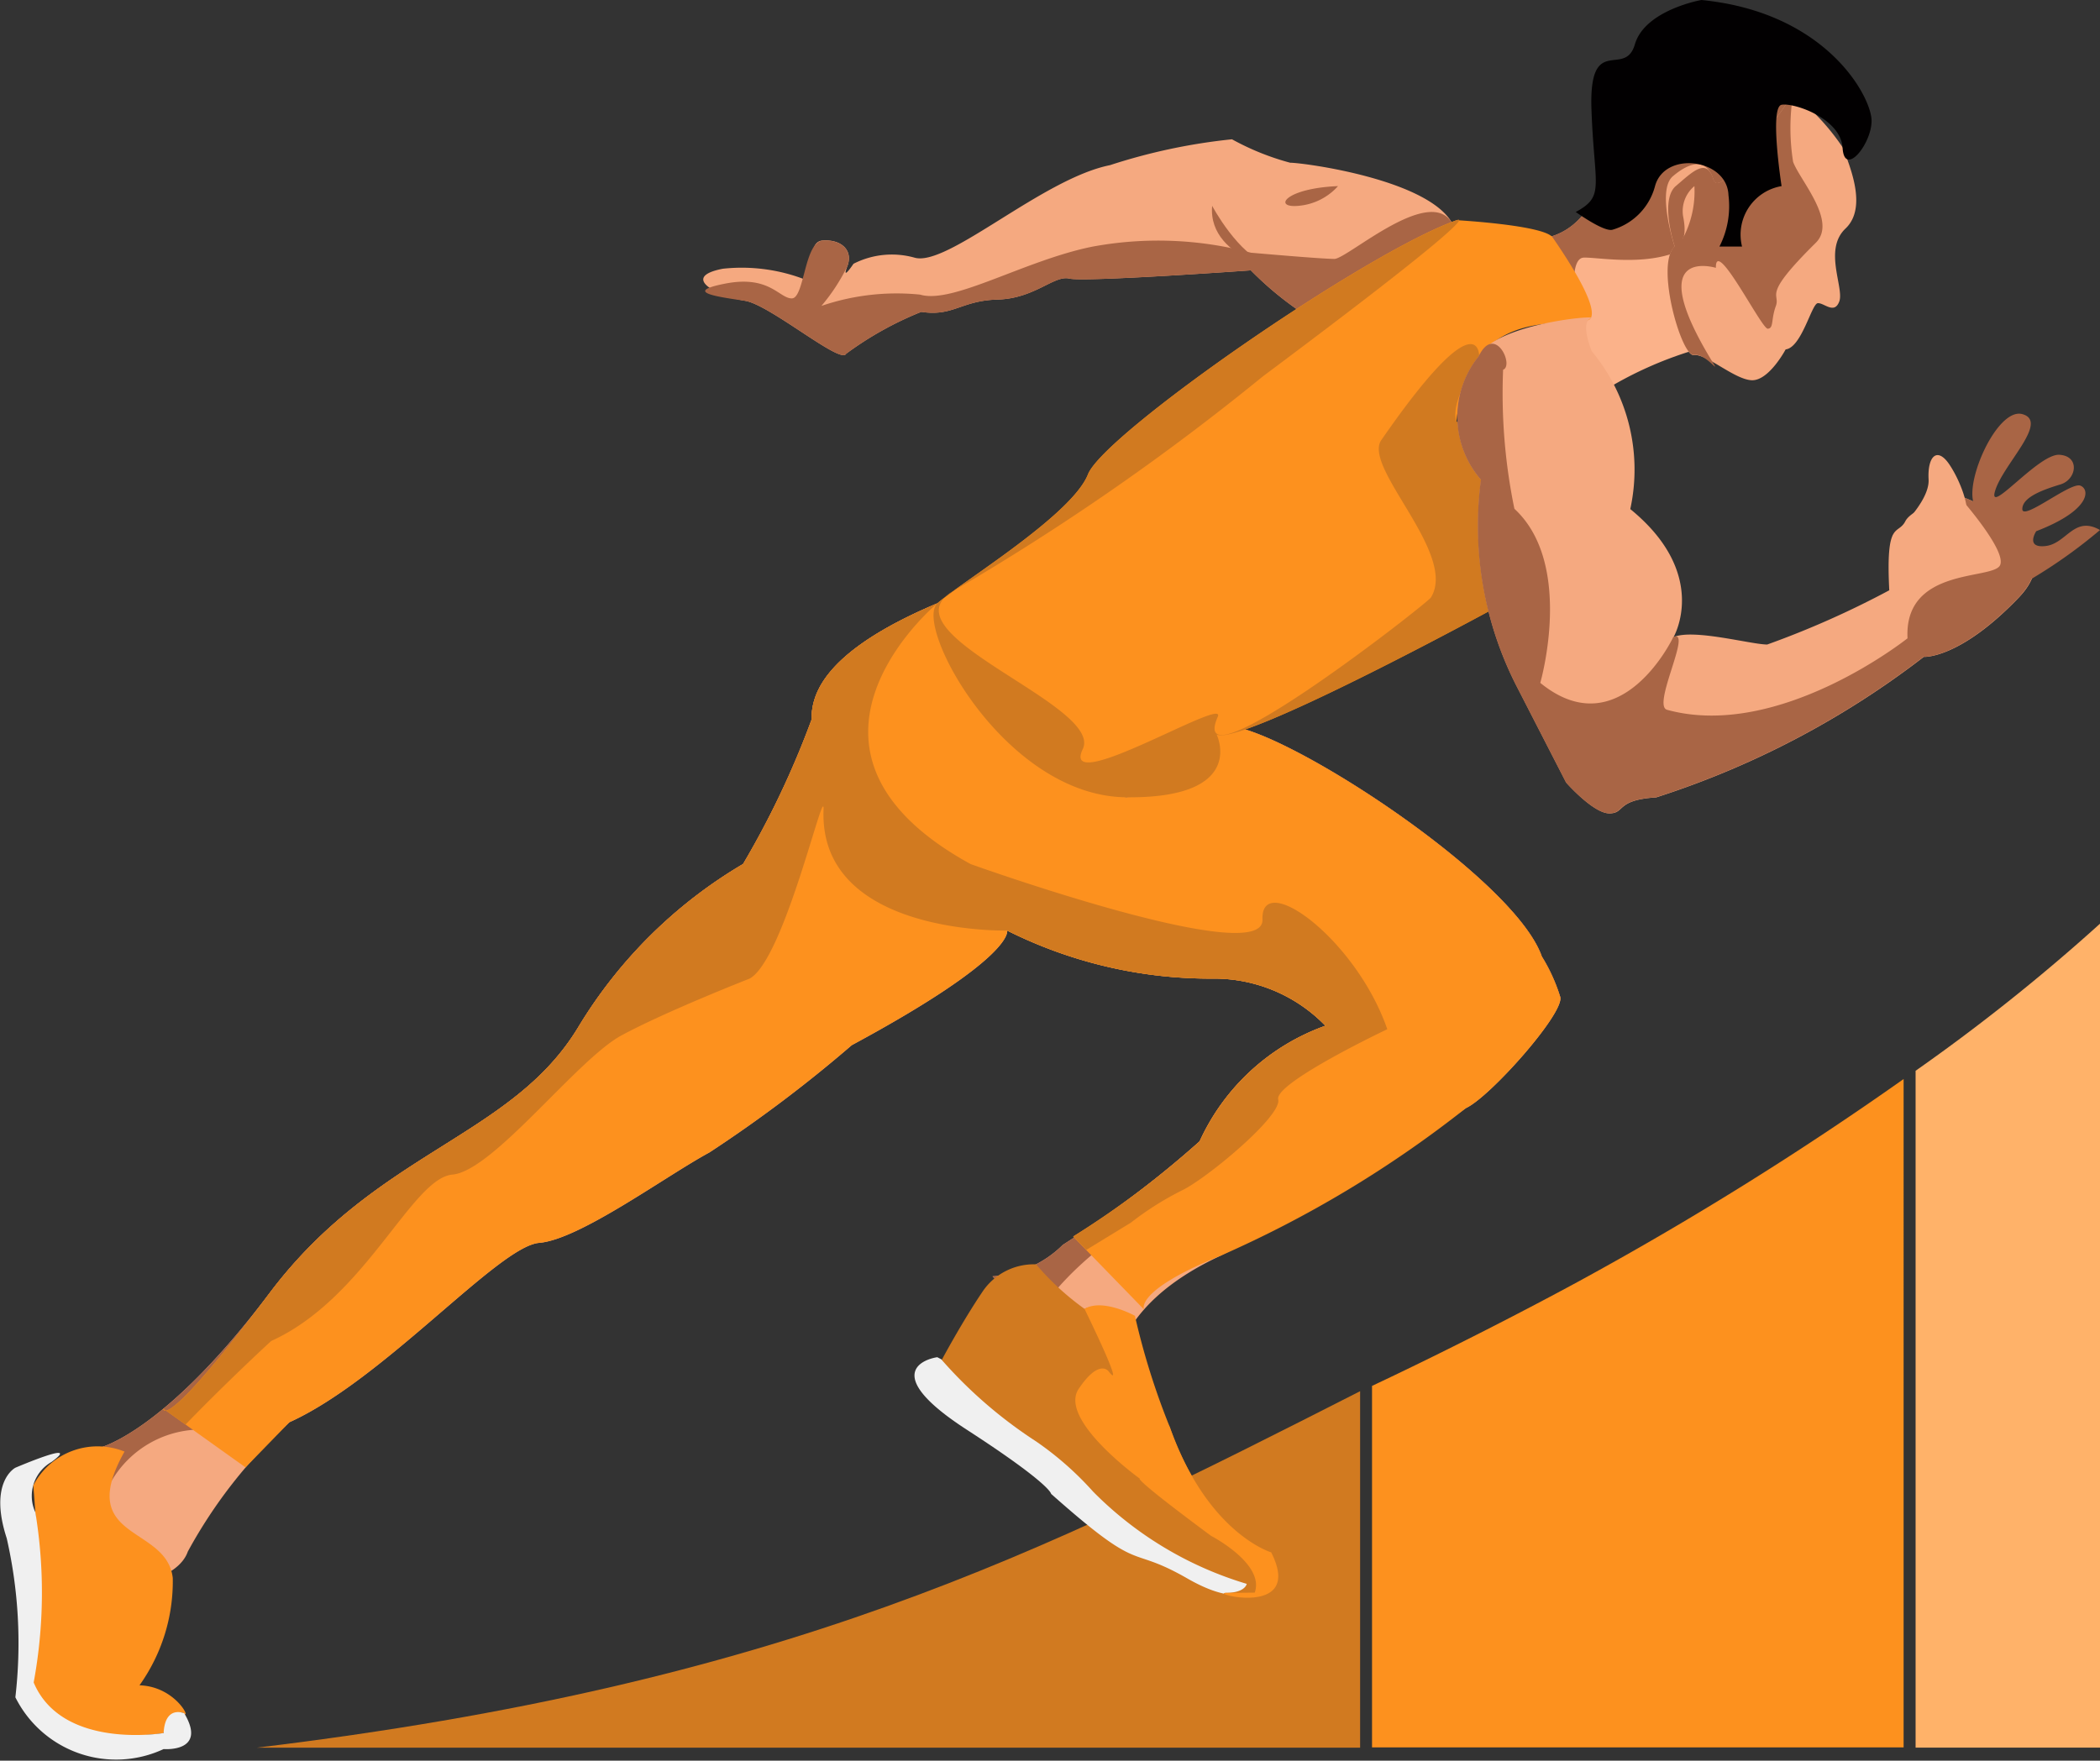 <svg xmlns="http://www.w3.org/2000/svg" width="37.17" height="31.172" viewBox="0 0 37.17 31.172">
  <rect x="0" y="0" width="37.17" height="31.172" fill="#333333" stroke="none"/>
  <g id="endurance" transform="translate(-1870.028 -81.735)">
    <g id="Group_744" data-name="Group 744" transform="translate(1874.573 98.088)">
      <path id="Path_771" data-name="Path 771" d="M1921.726,368.243h19.529v-6.311C1935.59,364.812,1931.065,367.117,1921.726,368.243Z" transform="translate(-1921.726 -353.654)" fill="#d17a20"/>
      <path id="Path_772" data-name="Path 772" d="M2149.937,302.643c-1.053.571-2.416,1.266-3.651,1.847v6.4h9.409V299.057A58.426,58.426,0,0,1,2149.937,302.643Z" transform="translate(-2126.546 -296.306)" fill="#fd911e"/>
      <path id="Path_773" data-name="Path 773" d="M2259.008,267.764a34.051,34.051,0,0,1-3.265,2.605v11.983h3.265Z" transform="translate(-2226.382 -267.764)" fill="#ffb269"/>
    </g>
    <g id="Group_746" data-name="Group 746" transform="translate(1870.028 81.735)">
      <path id="Path_774" data-name="Path 774" d="M1884.011,218.22s1.146-.229,3.044-2.75,4.288-2.75,5.467-4.714a8.373,8.373,0,0,1,2.913-2.881,15.7,15.7,0,0,0,1.211-2.553c0-.393.131-1.178,2.226-2.062,0,0-.36,1.408,3.339,3.437,0,0,1.637-.229,1.6-1.113s5.2,2.324,5.761,3.928a3.1,3.1,0,0,1,.327.72c.065.295-1.244,1.768-1.669,1.964a32,32,0,0,1-4.354,2.619c-2.521,1.179-1.8,2.881-1.8,2.881l-2.226-2.521a1.934,1.934,0,0,0,1.244-.557,19.309,19.309,0,0,0,2.422-1.833,3.875,3.875,0,0,1,2.226-2.046,2.741,2.741,0,0,0-2-.835,8.022,8.022,0,0,1-3.634-.851s.164.458-2.75,2.03a23.924,23.924,0,0,1-2.521,1.9c-.786.426-2.291,1.539-3.012,1.6s-2.75,2.422-4.419,3.175a8.713,8.713,0,0,0-1.8,2.291C1885.288,220.97,1882.244,221,1884.011,218.22Z" transform="translate(-1882.282 -192.578)" fill="#f5a980"/>
      <path id="Path_775" data-name="Path 775" d="M1881.319,218.22s1.146-.229,3.044-2.75,4.288-2.75,5.467-4.714a8.373,8.373,0,0,1,2.913-2.881,15.7,15.7,0,0,0,1.211-2.553c0-.393.131-1.178,2.226-2.062,0,0-.36,1.408,3.339,3.437,0,0,1.637-.229,1.6-1.113s5.2,2.324,5.761,3.928a3.1,3.1,0,0,1,.327.72c.065.295-2.848.262-3.273.458s-.426,1.637-2.946,2.815-3.106,2.489-3.106,2.489l-.724-.819a1.934,1.934,0,0,0,1.244-.557,19.309,19.309,0,0,0,2.422-1.833,3.875,3.875,0,0,1,2.226-2.046s.753-1.686-.687-1.784-3.7.753-4.943.1c0,0-2.1-8.118-3.562-1.309,0,0-1.578,2.521-2.364,2.946s-3.175,2.619-3.9,2.684-2.913,3.765-4.583,4.517a1.837,1.837,0,0,0-1.506,1.015C1881.188,219.824,1879.552,221,1881.319,218.22Z" transform="translate(-1879.59 -192.578)" fill="#a96545"/>
      <path id="Path_776" data-name="Path 776" d="M1902.917,217.519s-.016.472,1.882-2.049,4.288-2.75,5.467-4.714a8.373,8.373,0,0,1,2.913-2.881,15.7,15.7,0,0,0,1.211-2.553c0-.393.131-1.178,2.226-2.062,0,0-.36,1.408,3.339,3.437,0,0,1.637-.229,1.6-1.113s5.2,2.324,5.761,3.928a3.1,3.1,0,0,1,.327.72c.066.295-1.244,1.768-1.669,1.964a19.922,19.922,0,0,1-4.354,2.619c-1.524.618-1.345.947-1.345.947l-1.255-1.292h0a16.105,16.105,0,0,0,2.239-1.685,3.874,3.874,0,0,1,2.226-2.046,2.74,2.74,0,0,0-2-.835,8.022,8.022,0,0,1-3.634-.851s.164.458-2.75,2.03a23.919,23.919,0,0,1-2.521,1.9c-.786.426-2.292,1.539-3.012,1.6s-2.75,2.422-4.419,3.175l-.777.8Z" transform="translate(-1900.026 -192.578)" fill="#fd911e"/>
      <g id="Group_745" data-name="Group 745" transform="translate(16.185 22.383)">
        <path id="Path_777" data-name="Path 777" d="M2056.569,357.5s0-.169-1.494-1.137-.793-1.241-.521-1.283a12.191,12.191,0,0,1,2.893,2.1,10.974,10.974,0,0,0,2.536,1.819c.293.041.09.625-1,0S2058.229,358.975,2056.569,357.5Z" transform="translate(-2054.149 -353.434)" fill="#f0f0f0"/>
        <path id="Path_778" data-name="Path 778" d="M2061.327,336.367a1.094,1.094,0,0,0-.954.492c-.368.547-.716,1.2-.716,1.2a8.043,8.043,0,0,0,1.667,1.441,5.633,5.633,0,0,1,1.011.89,6.4,6.4,0,0,0,2.72,1.634s-.024.156-.359.159,1.384.451.792-.718c0,0-1.126-.331-1.794-2.217a6.742,6.742,0,0,1-.629-1.45s-.558-.836-.88-.642A4.78,4.78,0,0,1,2061.327,336.367Z" transform="translate(-2059.173 -336.365)" fill="#d17a20"/>
        <path id="Path_779" data-name="Path 779" d="M2089.235,349.748c-.334,0,1.384.451.792-.718,0,0-1.126-.331-1.794-2.217a12.83,12.83,0,0,1-.618-1.971s-.569-.316-.892-.122c0,0,.741,1.511.428,1.107,0,0-.163-.239-.531.308s1.083,1.591,1.083,1.591-.147-.031,1.26,1.012c0,0,.955.493.773,1.005" transform="translate(-2083.712 -343.929)" fill="#fd911e"/>
      </g>
      <path id="Path_780" data-name="Path 780" d="M1878.4,373.181a1.28,1.28,0,0,0-1.615.6,20.234,20.234,0,0,1,0,3.492s.272,1.157,2.3.895c0,0,.235-.458.366-.349s-.153-.48-.786-.5a3.168,3.168,0,0,0,.589-1.9C1879.147,374.476,1877.51,374.767,1878.4,373.181Z" transform="translate(-1876.196 -347.481)" fill="#fd911e"/>
      <path id="Path_781" data-name="Path 781" d="M1870.3,374.614s-.48.246-.153,1.249a8.354,8.354,0,0,1,.153,2.815,1.992,1.992,0,0,0,2.624.917s.78.065.366-.633c0,0-.339-.153-.366.349,0,0-1.795.306-2.3-.895a8.752,8.752,0,0,0,.03-3.012.693.693,0,0,1,.289-.894C1871.5,374.1,1870.3,374.614,1870.3,374.614Z" transform="translate(-1870.028 -348.628)" fill="#f0f0f0"/>
      <path id="Path_782" data-name="Path 782" d="M2177.9,97.329s-.017,1.726-1.228,1.894,1.228,2.623,1.228,2.623a6.767,6.767,0,0,1,1.4-.625c.306-.012-.421-1.379.1-2.144s1.743-2.413,1.743-2.413A2.361,2.361,0,0,0,2177.9,97.329Z" transform="translate(-2149.405 -94.994)" fill="#fbb28a"/>
      <path id="Path_783" data-name="Path 783" d="M2024.932,111.114c-.348-.829-2.664-1.135-2.9-1.135a4.574,4.574,0,0,1-1.03-.415,10.349,10.349,0,0,0-2.159.458c-1.2.24-2.882,1.811-3.462,1.637a1.491,1.491,0,0,0-1.078.109s-.218.327-.109.044-.109-.48-.437-.456-.065.7-.289.7a3.1,3.1,0,0,0-1.479-.2c-.786.153-.044.5.393.567s1.7,1.135,1.79.938a5.978,5.978,0,0,1,1.331-.742c.568.087.7-.2,1.353-.218s1-.436,1.266-.371,3.214-.146,3.214-.146h0a5.824,5.824,0,0,0,1.784,1.237A1.637,1.637,0,0,0,2024.932,111.114Z" transform="translate(-1999.196 -107.098)" fill="#f5a980"/>
      <path id="Path_784" data-name="Path 784" d="M2025.274,124.691c-.348-.829-1.882.568-2.118.568s-1.478-.11-1.478-.11a6.39,6.39,0,0,0-2.8-.108c-1.2.24-2.475,1.025-3.055.85a4.122,4.122,0,0,0-1.746.2,3.363,3.363,0,0,0,.458-.7c.109-.284-.109-.48-.436-.456s-.322,1.023-.546,1.023-.393-.415-1.178-.262-.087.24.349.305,1.7,1.135,1.79.938a5.978,5.978,0,0,1,1.331-.742c.567.087.7-.2,1.353-.218s1-.436,1.266-.371,3.214-.146,3.214-.146h0a5.824,5.824,0,0,0,1.784,1.237A1.637,1.637,0,0,0,2025.274,124.691Z" transform="translate(-1999.538 -120.675)" fill="#a96545"/>
      <path id="Path_785" data-name="Path 785" d="M2177.148,97.329s-.016,1.726-1.228,1.894.651,1.406.651,1.406-.185-1.062.12-1.074,1.633.27,2.159-.5,1.544-2.4,1.544-2.4A2.361,2.361,0,0,0,2177.148,97.329Z" transform="translate(-2148.658 -94.994)" fill="#a96545"/>
      <path id="Path_786" data-name="Path 786" d="M2067.824,133.07s-4.452,2.422-4.856,2.2c0,0,.557,1.135-1.6,1.113s-3.775-3.055-3.339-3.437,2.379-1.56,2.662-2.28,4.91-3.928,6.525-4.5c0,0,1.55.087,1.7.306s.807,1.171.677,1.426-2.161-.422-2.379,1.826a7.216,7.216,0,0,1,.437,1.031A9.408,9.408,0,0,0,2067.824,133.07Z" transform="translate(-2041.434 -122.268)" fill="#fd911e"/>
      <path id="Path_787" data-name="Path 787" d="M1902.917,217.519s-.016.472,1.882-2.049,4.288-2.75,5.467-4.714a8.373,8.373,0,0,1,2.913-2.881,15.7,15.7,0,0,0,1.211-2.553c0-.393.131-1.178,2.226-2.062,0,0-3.11,2.586.589,4.616,0,0,5.2,1.866,5.167.982s1.653.338,2.209,1.942c0,0-2,.949-1.931,1.244s-1.288,1.418-1.714,1.615a5.4,5.4,0,0,0-.895.567l-.787.481-.23-.237h0a16.105,16.105,0,0,0,2.239-1.685,3.874,3.874,0,0,1,2.226-2.046,2.74,2.74,0,0,0-2-.835,8.022,8.022,0,0,1-3.634-.851s-3.339.087-3.252-2.139c.021-.524-.691,2.656-1.309,2.99,0,0-1.484.581-2.27,1.007s-2.27,2.4-2.99,2.463-1.539,2.193-3.208,2.946c0,0-.741.679-1.518,1.481Z" transform="translate(-1900.026 -192.578)" fill="#d17a20"/>
      <path id="Path_788" data-name="Path 788" d="M2067.824,132.973s-4.452,2.422-4.856,2.2c0,0,.557,1.135-1.6,1.113s-3.775-3.055-3.339-3.437,2.379-1.56,2.662-2.28,4.91-3.928,6.525-4.5c0,0,.7-.319-3.431,2.766a42.763,42.763,0,0,1-5.493,3.807c-1.232.758,2.679,2.01,2.307,2.79-.414.866,2.558-.951,2.39-.573-.6,1.362,3.708-2.005,3.773-2.111.475-.774-1.213-2.3-.879-2.786,1.748-2.525,1.732-1.489,1.732-1.489s-.533.838-.4,1.154a7.215,7.215,0,0,1,.437,1.031A9.408,9.408,0,0,0,2067.824,132.973Z" transform="translate(-2041.434 -122.17)" fill="#d17a20"/>
      <path id="Path_789" data-name="Path 789" d="M2114.059,123.195s.461.873,1.007,1.048S2113.969,124.2,2114.059,123.195Z" transform="translate(-2092.604 -119.551)" fill="#a96545"/>
      <path id="Path_790" data-name="Path 790" d="M2129.792,119.223a1.059,1.059,0,0,1-.7.349C2128.635,119.616,2128.846,119.262,2129.792,119.223Z" transform="translate(-2106.109 -115.928)" fill="#a96545"/>
      <path id="Path_791" data-name="Path 791" d="M2149.384,119.223" transform="translate(-2124.828 -115.928)" fill="#a96545"/>
      <path id="Path_792" data-name="Path 792" d="M2166.556,149.073a3.279,3.279,0,0,0-.681-2.794s-.214-.509-.017-.582-1.695.085-1.982.672a1.7,1.7,0,0,0,.04,2.185,6.227,6.227,0,0,0,.633,3.661l.873,1.7s.48.546.764.546.109-.239.829-.283a15.537,15.537,0,0,0,4.736-2.488s.633.044,1.68-1.048-1.069-1.811-1.069-1.811-.807.2-.938.458-.349-.044-.284,1.222a16.083,16.083,0,0,1-2.16.96c-.284,0-1.309-.284-1.658-.131C2167.32,151.342,2167.974,150.23,2166.556,149.073Z" transform="translate(-2137.7 -140.06)" fill="#f5a980"/>
      <path id="Path_793" data-name="Path 793" d="M2164.963,156.985s.607-2.1-.458-3.082a10.113,10.113,0,0,1-.2-2.462c.2-.073-.146-.824-.433-.238a1.7,1.7,0,0,0,.04,2.185,6.227,6.227,0,0,0,.633,3.661l.873,1.7s.48.546.764.546.109-.239.829-.283a15.536,15.536,0,0,0,4.736-2.488s.633.044,1.68-1.048-1.069-1.811-1.069-1.811.873.977.742,1.239-1.7.027-1.637,1.292c0,0-2.27,1.811-4.256,1.266-.273-.075.458-1.44.109-1.288C2167.32,156.178,2166.381,158.142,2164.963,156.985Z" transform="translate(-2137.7 -144.895)" fill="#a96545"/>
      <path id="Path_794" data-name="Path 794" d="M2269.441,167.123a9.008,9.008,0,0,1-1.206.861c-.125-.01-.606-.992-.955-1.232s.306-1.812.786-1.681-.333.88-.48,1.353.764-.655,1.135-.633.306.437.022.524-.677.219-.677.437.851-.48,1.026-.415.185.436-.78.807c0,0-.2.306.169.262S2268.983,166.861,2269.441,167.123Z" transform="translate(-2232.271 -157.739)" fill="#a96545"/>
      <path id="Path_795" data-name="Path 795" d="M2251.123,174.813s.659-.576.637-.99.153-.589.371-.262.415.895.24,1A7.323,7.323,0,0,1,2251.123,174.813Z" transform="translate(-2217.624 -165.333)" fill="#f5a980"/>
      <path id="Path_796" data-name="Path 796" d="M2207.579,105.244s-.295.557-.6.546-.807-.476-1.026-.445-.687-1.6-.338-1.921c0,0-.327-.994-.033-1.245s.6-.338.72.065,1.408-1.517,1.408-1.517a4.028,4.028,0,0,1,.884.949c.12.327.437,1.058.044,1.429s-.022,1.048-.109,1.288-.273.022-.382.033S2207.862,105.212,2207.579,105.244Z" transform="translate(-2175.973 -99.058)" fill="#f5a980"/>
      <path id="Path_797" data-name="Path 797" d="M2206.661,103.8s-1.328-.41-.062,1.663c.159.261-.111-.153-.329-.122s-.687-1.6-.338-1.921c0,0-.273-.82.022-1.07s.546-.513.666-.109,1.408-1.517,1.408-1.517a3.824,3.824,0,0,0,0,1.2c.12.327.788,1.054.4,1.434-.97.96-.618.879-.706,1.12s-.033.391-.142.4S2206.65,103.236,2206.661,103.8Z" transform="translate(-2176.29 -99.058)" fill="#a96545"/>
      <path id="Path_798" data-name="Path 798" d="M2209.055,119.223a.576.576,0,0,0-.2.535c.065.327-.01.4-.01.4A1.766,1.766,0,0,0,2209.055,119.223Z" transform="translate(-2179.064 -115.928)" fill="#f5a980"/>
      <path id="Path_799" data-name="Path 799" d="M2188.023,85.8a1.094,1.094,0,0,0,.745-.77c.172-.633,1.278-.485,1.3.161a1.571,1.571,0,0,1-.16.909h.4a.872.872,0,0,1,.7-1.07s-.218-1.4,0-1.44,1.048.24,1.08.764.513-.065.513-.48-.786-1.92-3.012-2.139c0,0-1,.175-1.178.786s-.817-.218-.768,1.157.245,1.526-.279,1.811C2187.369,85.488,2187.873,85.857,2188.023,85.8Z" transform="translate(-2159.474 -81.735)" fill="#020001"/>
    </g>
  </g>
</svg>
